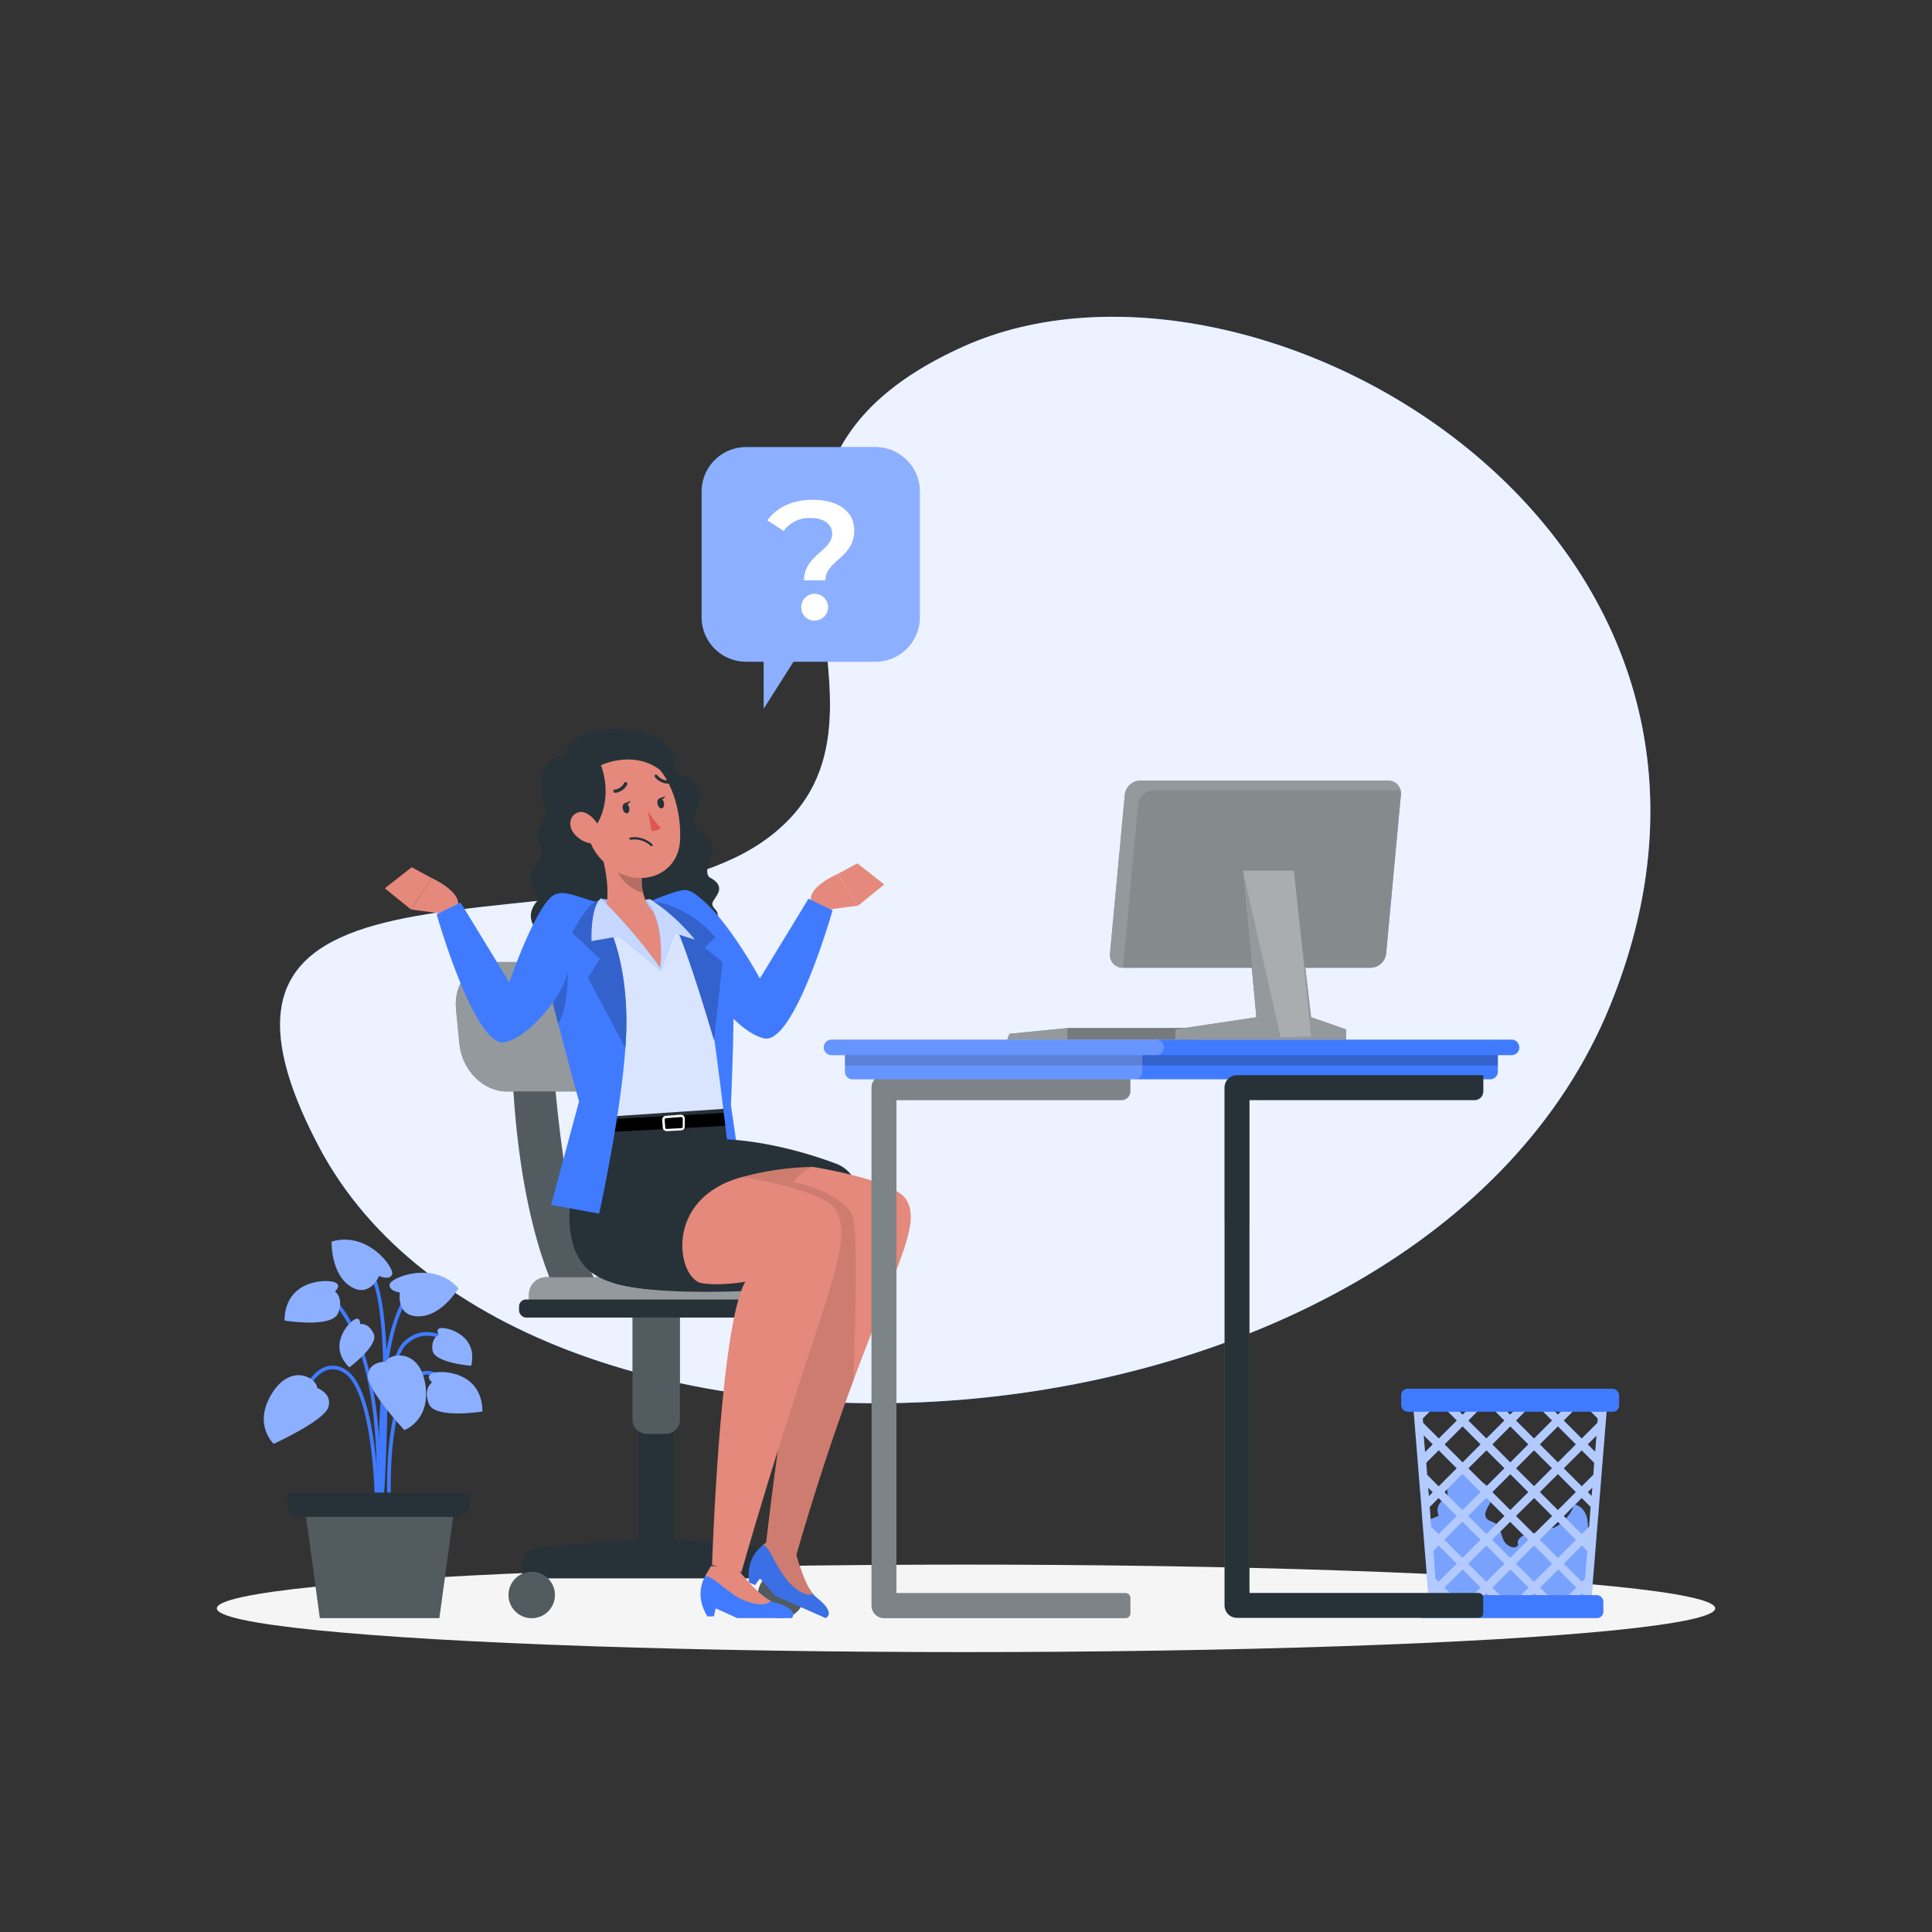 <svg xmlns="http://www.w3.org/2000/svg" viewBox="0 0 500 500"><rect x="0" y="0" width="500" height="500" fill="#333333" stroke="none"/><g id="freepik--background-simple--inject-148"><path d="M249.33,89.68c-75.18,33.82-6.93,94.11-50.34,127S37.55,211.5,82.54,296.76c52.85,100.15,284.29,86.25,334.19-36.6S324.51,55.85,249.33,89.68Z" style="fill:#407BFF"></path><path d="M249.33,89.68c-75.18,33.82-6.93,94.11-50.34,127S37.55,211.5,82.54,296.76c52.85,100.15,284.29,86.25,334.19-36.6S324.51,55.85,249.33,89.68Z" style="fill:#fff;opacity:0.9"></path></g><g id="freepik--Shadow--inject-148"><ellipse id="freepik--path--inject-148" cx="250" cy="416.24" rx="193.89" ry="11.32" style="fill:#f5f5f5"></ellipse></g><g id="freepik--Plant--inject-148"><path d="M98.47,387.31l-.94,0c0-1.4,1.16-34.45,6.91-40,5.91-5.76,12.86-.09,12.93,0l-.61.73c-.25-.22-6.36-5.18-11.66,0C99.62,353.25,98.48,387,98.47,387.31Z" style="fill:#407BFF"></path><path d="M98,393.94l-.94-.09c0-.4,3.71-40.12-10.68-56.63l.72-.62C101.75,353.42,98,393.54,98,393.94Z" style="fill:#407BFF"></path><path d="M98.46,389.7c-.13-1.88-2.9-46,8.16-56.19l.64.69c-10.73,9.87-7.89,55-7.86,55.44Z" style="fill:#407BFF"></path><path d="M97.06,389.67c0-.3-.35-30-8.21-34.47a5,5,0,0,0-4.58-.47c-4.62,1.9-7.07,10.71-7.09,10.8l-.91-.25c.1-.38,2.59-9.34,7.64-11.43a5.92,5.92,0,0,1,5.41.53c8.33,4.77,8.67,34,8.68,35.28Z" style="fill:#407BFF"></path><path d="M100.29,389.7c-.05-1-1.27-23.45,5.11-31.77,1.69-2.21,3.57-3.27,5.61-3.12,4.53.32,8,6.46,8.2,6.72l-.83.46c0-.06-3.41-6-7.43-6.24-1.7-.12-3.32.81-4.8,2.75-6.17,8.05-4.93,30.91-4.91,31.14Z" style="fill:#407BFF"></path><path d="M99,392.81l-.94-.07c0-.54,4-54.13-2.59-63.06l.76-.57C103.06,338.33,99.19,390.59,99,392.81Z" style="fill:#407BFF"></path><path d="M82.07,359.19s4.09,1.5,2.87,5.06-14.12,9.4-14.12,9.4-5.41-5-.45-13S82,356.64,82.07,359.19Z" style="fill:#407BFF"></path><path d="M82.07,359.19s4.09,1.5,2.87,5.06-14.12,9.4-14.12,9.4-5.41-5-.45-13S82,356.64,82.07,359.19Z" style="fill:#fff;isolation:isolate;opacity:0.4"></path><path d="M99.82,352.42s-4.35-.18-4.59,3.57,9.42,14.11,9.42,14.11,6.89-2.49,5.41-11.84S100.9,350.12,99.82,352.42Z" style="fill:#407BFF"></path><path d="M99.82,352.42s-4.35-.18-4.59,3.57,9.42,14.11,9.42,14.11,6.89-2.49,5.41-11.84S100.9,350.12,99.82,352.42Z" style="fill:#fff;isolation:isolate;opacity:0.4"></path><path d="M103.5,334.49s-2.9-.32-2.66-2.08,11.27-6.31,17.78,1c0,0-4.17,7.16-10.2,7.25S103.5,334.49,103.5,334.49Z" style="fill:#407BFF"></path><path d="M103.5,334.49s-2.9-.32-2.66-2.08,11.27-6.31,17.78,1c0,0-4.17,7.16-10.2,7.25S103.5,334.49,103.5,334.49Z" style="fill:#fff;isolation:isolate;opacity:0.4"></path><path d="M98.1,330.2s2.63,1.27,3.36-.35-6.22-11.32-15.64-8.53c0,0-.25,8.29,4.82,11.55S98.1,330.2,98.1,330.2Z" style="fill:#407BFF"></path><path d="M98.1,330.2s2.63,1.27,3.36-.35-6.22-11.32-15.64-8.53c0,0-.25,8.29,4.82,11.55S98.1,330.2,98.1,330.2Z" style="fill:#fff;isolation:isolate;opacity:0.4"></path><path d="M111.83,357.76s-2-1.62.15-2.4,12.76-.57,12.87,9.93c0,0-12.34,2-13.87-2S111.83,357.76,111.83,357.76Z" style="fill:#407BFF"></path><path d="M111.83,357.76s-2-1.62.15-2.4,12.76-.57,12.87,9.93c0,0-12.34,2-13.87-2S111.83,357.76,111.83,357.76Z" style="fill:#fff;isolation:isolate;opacity:0.4"></path><path d="M86.67,334.22s2-1.61-.16-2.4-12.76-.57-12.87,9.93c0,0,12.34,2.05,13.87-1.95S86.67,334.22,86.67,334.22Z" style="fill:#407BFF"></path><path d="M86.67,334.22s2-1.61-.16-2.4-12.76-.57-12.87,9.93c0,0,12.34,2.05,13.87-1.95S86.67,334.22,86.67,334.22Z" style="fill:#fff;isolation:isolate;opacity:0.4"></path><path d="M93.19,342.68s.17-2-1.41-1.2-7.11,6.73-1.38,12.38c0,0,7.7-5.7,6.31-8.68S93.19,342.68,93.19,342.68Z" style="fill:#407BFF"></path><path d="M93.19,342.68s.17-2-1.41-1.2-7.11,6.73-1.38,12.38c0,0,7.7-5.7,6.31-8.68S93.19,342.68,93.19,342.68Z" style="fill:#fff;isolation:isolate;opacity:0.4"></path><path d="M113.61,345.47s-1.19-1.56.56-1.76,9.6,1.9,7.77,9.74c0,0-9.56-.72-10-4S113.61,345.47,113.61,345.47Z" style="fill:#407BFF"></path><path d="M113.61,345.47s-1.19-1.56.56-1.76,9.6,1.9,7.77,9.74c0,0-9.56-.72-10-4S113.61,345.47,113.61,345.47Z" style="fill:#fff;isolation:isolate;opacity:0.4"></path><polygon points="82.78 418.76 113.7 418.76 117.81 388.69 78.68 388.69 82.78 418.76" style="fill:#263238"></polygon><polygon points="82.78 418.76 113.7 418.76 117.81 388.69 78.68 388.69 82.78 418.76" style="fill:#fff;isolation:isolate;opacity:0.2"></polygon><path d="M121.68,386.26v2.85a3.45,3.45,0,0,1-3.46,3.46H77.87a3.45,3.45,0,0,1-3.46-3.46v-2.85Z" style="fill:#263238"></path></g><g id="freepik--trash-bin--inject-148"><path d="M372.37,392.28a3.18,3.18,0,0,1,2.55-4.56,6.8,6.8,0,0,1,2.15-7.44,1.63,1.63,0,0,1,.94-.41,1.77,1.77,0,0,1,1,.44l6,4.28a3.63,3.63,0,0,1,1.18,1.16c1.22,2.36-3.17,5.38-1.37,7.33.52.56,1.36.67,2,1.08,1.42.88,1.59,2.83,2.25,4.36s3,2.73,3.85,1.31c-.65-1.47,1.31-2.74,2.91-2.93s3.27-.27,4.15-1.77c2.27,2,7.35-3.55,7.23-5.78,1.87.14,3.14,1.89,3.55,3.63a26.43,26.43,0,0,1,.19,5.56c.06,3.61,1.22,7.15,1.16,10.76-.05,2.81-1.14,5.93-3.71,7.06a9.93,9.93,0,0,1-4,.54l-29.3-.19a4.64,4.64,0,0,1-2.06-.34c-1.32-.69-1.6-2.43-1.72-3.92q-.78-9.54-1.57-19.09Z" style="fill:#407BFF"></path><path d="M372.37,392.28a3.18,3.18,0,0,1,2.55-4.56,6.8,6.8,0,0,1,2.15-7.44,1.63,1.63,0,0,1,.94-.41,1.77,1.77,0,0,1,1,.44l6,4.28a3.63,3.63,0,0,1,1.18,1.16c1.22,2.36-3.17,5.38-1.37,7.33.52.56,1.36.67,2,1.08,1.42.88,1.59,2.83,2.25,4.36s3,2.73,3.85,1.31c-.65-1.47,1.31-2.74,2.91-2.93s3.27-.27,4.15-1.77c2.27,2,7.35-3.55,7.23-5.78,1.87.14,3.14,1.89,3.55,3.63a26.43,26.43,0,0,1,.19,5.56c.06,3.61,1.22,7.15,1.16,10.76-.05,2.81-1.14,5.93-3.71,7.06a9.93,9.93,0,0,1-4,.54l-29.3-.19a4.64,4.64,0,0,1-2.06-.34c-1.32-.69-1.6-2.43-1.72-3.92q-.78-9.54-1.57-19.09Z" style="fill:#fff;isolation:isolate;opacity:0.3"></path><path d="M365.54,361.32l.38,4.59.26,3.28.69,8.54.39,4.89.54,6.53L368,392l.06.83.27,3.28.36,4.52.23,2.79.23,2.83.27,3.29.2,2.51.23,2.79L370,416h41.72l.1-1.22L412,412l.2-2.49.27-3.29.24-2.84.22-2.79.36-4.51.27-3.29.08-.83.22-2.8.52-6.53.4-4.9.69-8.53.27-3.28.37-4.59H365.54Zm2.31,2.13h.95l-.88.88h0Zm4,0h1l4.18,4.18-4.67,4.66-4.07-4.06-.08-1.12Zm-2.73,15.09,3.22-3.22L377,380l-4.67,4.67-3-3Zm43.24,3.12-3,3L404.69,380l4.66-4.65,3.23,3.22h0Zm-33.84-12.53,4.66,4.67-4.66,4.67-4.67-4.67Zm0-3-2.67-2.67h5.34Zm6.17,9.2,4.67,4.65-4.67,4.67L380,380Zm6.17,15.49-4.65-4.66,4.65-4.66,4.67,4.66Zm6.18-3.15,4.66,4.67L397,397l-4.67-4.67Zm-7.68,4.66L384.65,397,380,392.33l4.66-4.67Zm-3.15-18.52,4.65-4.67,4.67,4.67-4.67,4.67ZM397,375.32l4.66,4.65L397,384.64,392.34,380Zm1.51-1.52,4.67-4.67,4.66,4.67-4.66,4.67Zm9.33,12.35-4.66,4.66-4.67-4.66,4.67-4.66Zm-4.66,7.69,4.66,4.66-4.66,4.66-4.67-4.66Zm-1.52,10.84L397,409.34l-4.66-4.66L397,400Zm-10.84-1.52-4.65-4.66,4.65-4.66,4.67,4.66Zm-1.5,1.52-4.67,4.66L380,404.68l4.66-4.67Zm-6.18,6.17-3,3h-3.29l-3-3,4.67-4.67Zm-4.66-7.69-4.67-4.66,4.67-4.66,4.66,4.66Zm0-12.35-4.67-4.66,4.67-4.66,4.66,4.66Zm5.68-27.36h1l4.18,4.18-4.67,4.66L380,367.63Zm4,0h5.33l-2.67,2.67Zm8.34,0h1l4.17,4.18L397,372.29l-4.66-4.66Zm9.34,0-2.66,2.67-2.67-2.67Zm4,0,3.66,3.66-.09,1.12-4.06,4.06-4.66-4.66,4.17-4.18Zm4,0-.08.87h0l-.86-.87Zm-1,12.29-1.94-1.94,2.28-2.28Zm-.93,11.42-1-1,1.2-1.2h0l-.19,2.21Zm-.64,7.95L409.35,397l-4.66-4.66,4.66-4.67,2.3,2.31ZM411,398.6l-.1-.1.11-.1v.2Zm-.82,9.94-.79.79-4.66-4.65,4.66-4.67,1.38,1.38-.59,7.15Zm-2.3,5.33,1.51-1.51.45.44-.08,1.07Zm-3,0h-3.29l-3-3,4.67-4.67,4.66,4.67Zm-9.34,0,1.52-1.51,1.51,1.51Zm-6.3,0-3-3,4.65-4.67,4.67,4.67-3,3Zm-6.05,0,1.52-1.51,1.52,1.51Zm-11.28-1.07.45-.44,1.52,1.51h-1.88Zm-.92-11.41L372.3,400l4.67,4.67-4.67,4.65-.8-.79Zm-.25-3,.12.11-.1.1,0-.21ZM370,390l2.3-2.31,4.67,4.67L372.3,397l-1.89-1.88Zm-.41-5,1.21,1.2-1,1ZM368.5,371.5l2.3,2.3-2,2-.34-4.26Z" style="fill:#407BFF"></path><g style="isolation:isolate;opacity:0.6"><path d="M365.54,361.32l.38,4.59.26,3.28.69,8.54.39,4.89.54,6.53L368,392l.06.83.27,3.28.36,4.52.23,2.79.23,2.83.27,3.29.2,2.51.23,2.79L370,416h41.72l.1-1.22L412,412l.2-2.49.27-3.29.24-2.84.22-2.79.36-4.51.27-3.29.08-.83.22-2.8.52-6.53.4-4.9.69-8.53.27-3.28.37-4.59H365.54Zm2.31,2.13h.95l-.88.88h0Zm4,0h1l4.18,4.18-4.67,4.66-4.07-4.06-.08-1.12Zm-2.73,15.09,3.22-3.22L377,380l-4.67,4.67-3-3Zm43.24,3.12-3,3L404.69,380l4.66-4.65,3.23,3.22h0Zm-33.84-12.53,4.66,4.67-4.66,4.67-4.67-4.67Zm0-3-2.67-2.67h5.34Zm6.17,9.2,4.67,4.65-4.67,4.67L380,380Zm6.17,15.49-4.65-4.66,4.65-4.66,4.67,4.66Zm6.18-3.15,4.66,4.67L397,397l-4.67-4.67Zm-7.68,4.66L384.65,397,380,392.33l4.66-4.67Zm-3.15-18.52,4.65-4.67,4.67,4.67-4.67,4.67ZM397,375.32l4.66,4.65L397,384.64,392.34,380Zm1.51-1.52,4.67-4.67,4.66,4.67-4.66,4.67Zm9.33,12.35-4.66,4.66-4.67-4.66,4.67-4.66Zm-4.66,7.69,4.66,4.66-4.66,4.66-4.67-4.66Zm-1.52,10.84L397,409.34l-4.66-4.66L397,400Zm-10.84-1.52-4.65-4.66,4.65-4.66,4.67,4.66Zm-1.5,1.52-4.67,4.66L380,404.68l4.66-4.67Zm-6.18,6.17-3,3h-3.29l-3-3,4.67-4.67Zm-4.66-7.69-4.67-4.66,4.67-4.66,4.66,4.66Zm0-12.35-4.67-4.66,4.67-4.66,4.66,4.66Zm5.68-27.36h1l4.18,4.18-4.67,4.66L380,367.63Zm4,0h5.33l-2.67,2.67Zm8.34,0h1l4.17,4.18L397,372.29l-4.66-4.66Zm9.34,0-2.66,2.67-2.67-2.67Zm4,0,3.66,3.66-.09,1.12-4.06,4.06-4.66-4.66,4.17-4.18Zm4,0-.08.87h0l-.86-.87Zm-1,12.29-1.94-1.94,2.28-2.28Zm-.93,11.42-1-1,1.2-1.2h0l-.19,2.21Zm-.64,7.95L409.35,397l-4.66-4.66,4.66-4.67,2.3,2.31ZM411,398.6l-.1-.1.11-.1v.2Zm-.82,9.94-.79.79-4.66-4.65,4.66-4.67,1.38,1.38-.59,7.15Zm-2.3,5.33,1.51-1.51.45.44-.08,1.07Zm-3,0h-3.29l-3-3,4.67-4.67,4.66,4.67Zm-9.34,0,1.52-1.51,1.51,1.51Zm-6.3,0-3-3,4.65-4.67,4.67,4.67-3,3Zm-6.05,0,1.52-1.51,1.52,1.51Zm-11.28-1.07.45-.44,1.52,1.51h-1.88Zm-.92-11.41L372.3,400l4.67,4.67-4.67,4.65-.8-.79Zm-.25-3,.12.11-.1.1,0-.21ZM370,390l2.3-2.31,4.67,4.67L372.3,397l-1.89-1.88Zm-.41-5,1.21,1.2-1,1ZM368.5,371.5l2.3,2.3-2,2-.34-4.26Z" style="fill:#fff"></path></g><rect x="362.63" y="359.41" width="56.39" height="5.95" rx="1.64" style="fill:#407BFF"></rect><rect x="366.7" y="412.81" width="48.26" height="5.95" rx="1.64" transform="translate(781.65 831.57) rotate(180)" style="fill:#407BFF"></rect></g><g id="freepik--speech-bubble--inject-148"><path d="M226.56,115.71H193.09a11.51,11.51,0,0,0-11.51,11.51v32.52a11.51,11.51,0,0,0,11.51,11.51h4.55l0,12.15,7.71-12.15h21.18a11.51,11.51,0,0,0,11.51-11.51V127.22A11.51,11.51,0,0,0,226.56,115.71Z" style="fill:#407BFF"></path><path d="M226.56,115.71H193.09a11.51,11.51,0,0,0-11.51,11.51v32.52a11.51,11.51,0,0,0,11.51,11.51h4.55l0,12.15,7.71-12.15h21.18a11.51,11.51,0,0,0,11.51-11.51V127.22A11.51,11.51,0,0,0,226.56,115.71Z" style="fill:#fff;opacity:0.4"></path><path d="M215.36,138.16c0-2.45-2.09-4.1-5.45-4.1a8.22,8.22,0,0,0-7.1,3.35l-4.23-2.74c2.44-3.32,6.36-5.32,11.81-5.32,6.41,0,10.69,2.92,10.69,7.93,0,7.11-7.46,7.76-7.46,12.91h-5.54C208.08,143.74,215.36,142.52,215.36,138.16Zm-8,19.05a3.47,3.47,0,1,1,3.48,3.4A3.33,3.33,0,0,1,207.39,157.21Z" style="fill:#fff"></path></g><g id="freepik--Character--inject-148"><path d="M142.85,270.11s2.82,56.47,15,66.19h-13s-11.6-19.24-12.47-66.19Z" style="fill:#263238"></path><path d="M142.85,270.11s2.82,56.47,15,66.19h-13s-11.6-19.24-12.47-66.19Z" style="fill:#fff;isolation:isolate;opacity:0.2"></path><path d="M133.08,278.07h12.31c3.61,0,6.22-3.24,5.82-7.24l-.52-5.34c-.4-4-3.64-7.24-7.25-7.24H131.13c-3.61,0-6.21,3.25-5.82,7.24l.53,5.34C126.23,274.83,129.47,278.07,133.08,278.07Z" style="fill:#263238"></path><path d="M131.17,282.47H152c6.1,0,10.51-5.49,9.84-12.25l-.89-9c-.66-6.77-6.15-12.25-12.25-12.25H127.87c-6.11,0-10.51,5.48-9.85,12.25l.89,9C119.58,277,125.07,282.47,131.17,282.47Z" style="fill:#263238"></path><path d="M131.17,282.47H152c6.1,0,10.51-5.49,9.84-12.25l-.89-9c-.66-6.77-6.15-12.25-12.25-12.25H127.87c-6.11,0-10.51,5.48-9.85,12.25l.89,9C119.58,277,125.07,282.47,131.17,282.47Z" style="fill:#fff;opacity:0.5"></path><path d="M141.39,330.53h58.47a4.49,4.49,0,0,1,4.49,4.49v4.87a0,0,0,0,1,0,0H136.9a0,0,0,0,1,0,0V335A4.49,4.49,0,0,1,141.39,330.53Z" style="fill:#263238"></path><path d="M141.39,330.53h58.47a4.49,4.49,0,0,1,4.49,4.49v4.87a0,0,0,0,1,0,0H136.9a0,0,0,0,1,0,0V335A4.49,4.49,0,0,1,141.39,330.53Z" style="fill:#fff;opacity:0.5"></path><path d="M139.25,400.55l26-2.27V364.13h9.14v34.14l26.1,2.28a4.49,4.49,0,0,1,4,4.47v3.46H135.19V405A4.5,4.5,0,0,1,139.25,400.55Z" style="fill:#263238"></path><path d="M196.13,412.78a6,6,0,1,0,6-6A6,6,0,0,0,196.13,412.78Z" style="fill:#263238"></path><path d="M143.61,412.78a6,6,0,1,1-6-6A6,6,0,0,1,143.61,412.78Z" style="fill:#263238"></path><path d="M167.39,337.67h4.86a3.71,3.71,0,0,1,3.71,3.71V371.1a0,0,0,0,1,0,0H163.68a0,0,0,0,1,0,0V341.38A3.71,3.71,0,0,1,167.39,337.67Z" transform="translate(339.65 708.76) rotate(180)" style="fill:#263238"></path><path d="M167.39,337.67h4.86a3.71,3.71,0,0,1,3.71,3.71V371.1a0,0,0,0,1,0,0H163.68a0,0,0,0,1,0,0V341.38A3.71,3.71,0,0,1,167.39,337.67Z" transform="translate(339.65 708.76) rotate(180)" style="fill:#fff;isolation:isolate;opacity:0.2"></path><rect x="134.33" y="336.3" width="72.59" height="4.68" rx="1.81" style="fill:#263238"></rect><path d="M196.13,412.78a6,6,0,1,0,6-6A6,6,0,0,0,196.13,412.78Z" style="fill:#fff;isolation:isolate;opacity:0.2"></path><path d="M143.61,412.78a6,6,0,1,1-6-6A6,6,0,0,1,143.61,412.78Z" style="fill:#fff;isolation:isolate;opacity:0.2"></path><path d="M146,195.51s1.75-5.62,9.09-6.64,16.28,1.45,18.1,4.51.42,6.07,2.87,7.08,5.94,3.5,5.26,6-3.15,7.57-.43,8.56,4.43,5,3.24,7-1.62,4.48-.26,5.18,3,2.07,1.87,4.15-2.21,2.37-.51,4.14-1.24,5.75-1.24,5.75-39.26,4.67-44,.56-1.79-7.74-.77-8.82-1.51-.66-1.86-4.74,2.12-4.68,2.63-7.07-2-4.68-.34-7,2.19-3.62,1-6.06S139.26,195.68,146,195.51Z" style="fill:#263238"></path><path d="M213.37,235.53l8.7-1.16-5.32-8.16s-7.79,3.24-6.84,7.17Z" style="fill:#e4897b"></path><polygon points="228.84 228.9 221.88 223.44 216.75 226.21 222.07 234.37 228.84 228.9" style="fill:#e4897b"></polygon><path d="M215.47,235.6s-10,35.23-17.85,33.1c-4.34-1.18-8.51-5.36-11.83-9.7a77.54,77.54,0,0,1-7.29-11.76v-.13l-1-16.72c7.77,1.91,19.16,22.84,19.16,22.84l12.58-20.65Z" style="fill:#407BFF"></path><path d="M176,254.25a116.71,116.71,0,0,0-23.9-16.66q1.19-.15,2.4-.24a115.5,115.5,0,0,1,16.5-.56c1.37.08,2.77.19,4.15.31h0C178.6,244.93,176,254.25,176,254.25Z" style="fill:#fff;opacity:0.7"></path><path d="M152.14,289.34c-.75-8.45-3.78-23.95-9-40.23-1.7-5.29,1.18-11.26,1.18-11.26s7.09-.19,7.81-.26,1.59-.18,2.4-.24a115.5,115.5,0,0,1,16.5-.56c1.37.08,2.77.19,4.15.31.44,0,5.43.09,5.86.13,0,0,6.91,7.9,7.33,14.3a114.34,114.34,0,0,1,.57,14.81c0,5.81-.46,13.47-.84,21.63Z" style="fill:#407BFF"></path><path d="M152.14,289.34c-.75-8.45-3.78-23.95-9-40.23-1.7-5.29,1.18-11.26,1.18-11.26s7.09-.19,7.81-.26,1.59-.18,2.4-.24a115.5,115.5,0,0,1,16.5-.56c1.37.08,2.77.19,4.15.31.44,0,5.43.09,5.86.13,0,0,6.91,7.9,7.33,14.3a114.34,114.34,0,0,1,.57,14.81c0,5.81-.46,13.47-.84,21.63Z" style="fill:#fff;opacity:0.8"></path><path d="M152.14,289.34l36-2.43s1.08,10.82.83,10.66-38.55,1.35-38.55,1.35Z" style="fill:#263238"></path><polygon points="152.47 289.94 188.11 287.97 188.11 291.35 152.14 293.26 152.47 289.94"></polygon><path d="M172.53,292.73a1,1,0,0,1-1-.9l-.16-2a1,1,0,0,1,.9-1.05l3.9-.3a1,1,0,0,1,.74.26,1,1,0,0,1,.31.71v2.09a1,1,0,0,1-.92,1l-3.75.2Zm3.75-3.65h0l-3.91.3a.39.39,0,0,0-.36.43l.16,2a.37.37,0,0,0,.41.36l3.75-.2a.39.39,0,0,0,.37-.39v-2.09a.4.4,0,0,0-.12-.29A.39.39,0,0,0,176.28,289.08Z" style="fill:#fff"></path><path d="M190.34,295.34c-9.57-.95-22-1.72-38.2-2.08,0,0-12.07,28.43,2.24,36.92,4.33,2.57,11.47,3.59,19.33,3.75a16.25,16.25,0,0,0,16.63-16.23Z" style="fill:#263238"></path><path d="M155.06,314.09l-12.44-2.26,7.24-26.78S148,278.4,146,270.78c-.51-1.92-1-3.89-1.54-5.84s-.94-3.63-1.36-5.32a91.13,91.13,0,0,1-2.3-10.6c-.23-4.27-.94-15.82,3.16-17.63,2.43-1.08,7.41,1.47,10.56,2.06a67,67,0,0,1,7.57,29.32C162.59,280.08,155.06,314.09,155.06,314.09Z" style="fill:#407BFF"></path><path d="M166.88,233.85s11.62,1.45,16.57,26.2c2,10,6.76,52.83,6.76,52.83l2.7-1.35L189.16,286s1.35-29.58.3-35.65-6.37-19.23-11.91-20C175.3,230.09,166.88,233.85,166.88,233.85Z" style="fill:#407BFF"></path><path d="M167.42,233.5,168,233a26.83,26.83,0,0,1,17.14,9.58l-2.7,2.64L187,249l-2.2,20.26s-7-23.9-10.07-29.64C174.75,239.57,169.66,234.6,167.42,233.5Z" style="fill:#407BFF"></path><path d="M167.42,233.5l.54-.44a26.67,26.67,0,0,1,17.14,9.54l-2.7,2.64L187,249l-2.2,20.26s-7-23.9-10.07-29.64C174.75,239.57,169.66,234.6,167.42,233.5Z" style="opacity:0.2"></path><path d="M154.78,234.53s9,11.46,7.05,36.67l-9.67-18.13,3.08-4.95-7.2-6.75s4.65-9,7.32-8.31Z" style="fill:#407BFF"></path><path d="M154.78,234.53s9,11.46,7.05,36.67l-9.67-18.13,3.08-4.95-7.2-6.75s4.65-9,7.32-8.31Z" style="opacity:0.2"></path><path d="M155.54,232.51s2.72,1,11.45.35c0,0,3.3,3.06,4.34,6.27s-2.28,6.32-7.56,3.51S155.54,232.51,155.54,232.51Z" style="fill:#407BFF"></path><path d="M155.54,232.51s2.72,1,11.45.35c0,0,3.3,3.06,4.34,6.27s-2.28,6.32-7.56,3.51S155.54,232.51,155.54,232.51Z" style="fill:#fff;opacity:0.5"></path><path d="M173.17,239.12l-2,11.95-15.72-13.75c3.33-3.67,1.23-13.33-.38-18.6l4.45,3.34,6.62,4.95a12.09,12.09,0,0,0,.32,4.07c.5,2.11,1.4,4.09,2.39,4.51Z" style="fill:#e4897b"></path><path d="M166.46,231.08c-2.64-.59-6.1-3.32-6.66-6a12.39,12.39,0,0,1-.28-3l6.62,4.95A12.09,12.09,0,0,0,166.46,231.08Z" style="opacity:0.2"></path><path d="M155.54,232.51a137.27,137.27,0,0,1,15.31,17.94s1.56-12-3.86-17.59l1.25-.15a50.58,50.58,0,0,1,11.57,10.46l-5.21-1.65L171,251.16,160.3,242.3l-7.21,1.25S152.76,234.65,155.54,232.51Z" style="fill:#407BFF"></path><path d="M155.54,232.51a137.27,137.27,0,0,1,15.31,17.94s1.56-12-3.86-17.59l1.25-.15a50.58,50.58,0,0,1,11.57,10.46l-5.21-1.65L171,251.16,160.3,242.3l-7.21,1.25S152.76,234.65,155.54,232.51Z" style="fill:#fff;opacity:0.7"></path><path d="M150.17,208.22c1.9,8.52,2.53,12.16,7.56,16.1,7.57,5.94,17.57,2.32,18.24-6.45.6-7.9-2.61-20.5-11.55-23A11.17,11.17,0,0,0,150.17,208.22Z" style="fill:#e4897b"></path><path d="M161.17,209.28c.13.72.61,1.26,1.07,1.21s.74-.67.61-1.39-.61-1.27-1.08-1.22S161,208.56,161.17,209.28Z" style="fill:#263238"></path><path d="M170.16,208c.13.72.61,1.26,1.07,1.21s.74-.67.61-1.4-.61-1.26-1.07-1.21S170,207.3,170.16,208Z" style="fill:#263238"></path><path d="M170.57,206.69l1.61-.68S171.55,207.45,170.57,206.69Z" style="fill:#263238"></path><path d="M167.69,209.91a21.44,21.44,0,0,0,3.35,4.33,2.93,2.93,0,0,1-2.44.76Z" style="fill:#de5753"></path><path d="M161.79,202.42a.43.43,0,0,0-.26.2,3.12,3.12,0,0,1-2.42,1.72.39.39,0,0,0-.37.44.45.45,0,0,0,.47.4,3.91,3.91,0,0,0,3.1-2.14.44.44,0,0,0-.2-.57A.46.46,0,0,0,161.79,202.42Z" style="fill:#263238"></path><path d="M169.82,200.46a.39.39,0,0,0-.29.09.43.43,0,0,0,0,.6,4.48,4.48,0,0,0,3.61,1.65.39.39,0,0,0,.35-.46A.45.45,0,0,0,173,202a3.6,3.6,0,0,1-2.85-1.34A.47.47,0,0,0,169.82,200.46Z" style="fill:#263238"></path><path d="M161.58,207.94l1.61-.68S162.56,208.71,161.58,207.94Z" style="fill:#263238"></path><path d="M154.54,213.16s4.19-6.1,1-15.13c0,0,9.47-4.6,16.64,2.41,0,0-6.67-11.7-20.61-6.1s-3.43,19-1.7,20.11S154.54,213.16,154.54,213.16Z" style="fill:#263238"></path><path d="M148.47,215.59a7,7,0,0,0,4.61,2.71c2.36.28,3-2.1,2-4.28-1-2-3.36-4.49-5.52-3.75S147,213.72,148.47,215.59Z" style="fill:#e4897b"></path><path d="M168.61,219a.29.29,0,0,1-.21-.09,6.23,6.23,0,0,0-5.16-1.59.29.29,0,0,1-.34-.23.3.3,0,0,1,.24-.34,6.69,6.69,0,0,1,5.68,1.76.29.29,0,0,1,0,.41A.27.27,0,0,1,168.61,219Z" style="fill:#263238"></path><path d="M144.42,264.94c-.48-1.83-.94-3.63-1.36-5.32,2.3-2.77,3.52-14.64,3.52-14.64S148.18,259.45,144.42,264.94Z" style="opacity:0.2"></path><path d="M115.06,236.53l-8.7-1.16,5.32-8.16s7.79,3.45,6.85,7.39Z" style="fill:#e4897b"></path><polygon points="99.59 229.9 106.55 224.44 111.68 227.21 106.36 235.37 99.59 229.9" style="fill:#e4897b"></polygon><path d="M113,236.6s10,35.23,17.85,33.1c4.35-1.18,8.51-5.36,11.83-9.7a25.62,25.62,0,0,0,5-11.76l-3.69-16.85c-4.68,1-12.19,22.84-12.19,22.84l-12.59-20.65Z" style="fill:#407BFF"></path><path d="M159.07,318.76v13.36c11.9,3.43,36.61,2.12,51.3.93a12.74,12.74,0,0,0,11.7-12.71v-11a8.71,8.71,0,0,0-5.64-8.16c-7.12-2.68-20.08-6.67-33.64-6.46A24,24,0,0,0,159.07,318.76Z" style="fill:#263238"></path><path d="M220.82,357.39c-4.33,11.7-9.33,26.35-14.67,44.84-.1.34-.2.68-.29,1s-.21.71-.31,1.07L200,403l-2.08-.51s.09-.82.26-2.27c0-.3.07-.62.1-1h0c1.49-12.9,7.21-60.24,12.89-70.07,0,0-6.43,1.19-11.31.37-3.51-.59-7.77-24.91-7.77-24.91A74.94,74.94,0,0,1,210.27,302h.13s20.58,3.23,24,8.29C238.66,316.52,232.06,327,220.82,357.39Z" style="fill:#e4897b"></path><path d="M213.68,418.75l-12.92-5.7-4.08-4.56-1.27,1.72-1.54-.67c-.72-5.74,2.06-8.42,3.53-9.64.1-.09.25-.2.43-.33a.7.7,0,0,1,.17-.13l.07-.05.2-.15,0,0h0l.12-.07,7.09,3.13s.12.37.34,1c.71,2,2.46,6.55,4.4,9,.08.1.16.21.24.3a6.11,6.11,0,0,0,.72.72C216.66,417.6,213.68,418.75,213.68,418.75Z" style="fill:#407BFF"></path><path d="M210.5,412.52c-2,.79-4.87-1.21-7-3.82A39.64,39.64,0,0,1,200,403a12.76,12.76,0,0,0-1.82-2.78c-.3-.27-.58-.38-.82-.27a0,0,0,0,0,0,0c.1-.09.25-.2.43-.33a.84.84,0,0,1,.17-.13l.07-.05.2-.15,0,0h0l.12-.07c.74-.56,1.57-1.13,1.57-1.13l5.7,2.52s.16.67.45,1.7c.74,2.64,2.31,7.65,4.11,10C210.34,412.32,210.42,412.43,210.5,412.52Z" style="fill:#e4897b"></path><path d="M220.82,357.39c-4.33,11.7-9.33,26.35-14.67,44.84.74,2.64,2.31,7.65,4.11,10,.08.1.16.21.24.3a6.11,6.11,0,0,0,.72.72c5.44,4.36,2.46,5.51,2.46,5.51l-12.92-5.7-4.08-4.56-1.27,1.72-1.54-.67c-.72-5.74,2.06-8.42,3.53-9.64.1-.09.25-.2.43-.33a.7.7,0,0,1,.17-.13l.07-.05.2-.15,0,0h0c1.49-12.9,7.21-60.24,12.89-70.07,0,0-6.43,1.19-11.31.37-3.51-.59-7.77-24.91-7.77-24.91A74.94,74.94,0,0,1,210.27,302h.13s-2.17.21-5.12,3.91c0,0,12,2.24,15.29,8.6C221.88,317.11,221.61,335.91,220.82,357.39Z" style="isolation:isolate;opacity:0.1"></path><path d="M192.11,304.6s20.59,3.23,24,8.28c5.93,8.7-4.75,25.8-24.23,94l-7.6-1.86s2-61.9,8.6-73.31c0,0-6.43,1.19-11.3.37C175.34,331,171.39,310.14,192.11,304.6Z" style="fill:#e4897b"></path><path d="M183.07,418.32h1.69l.46-2.08,5.58,2.52h14.12s2.25-2.26-4.48-4.06a4.75,4.75,0,0,1-.95-.37c-3.59-1.68-8.69-7.36-8.69-7.36h-7.75a10.5,10.5,0,0,0-.64,1.12C181.56,409.79,180.1,413.37,183.07,418.32Z" style="fill:#407BFF"></path><path d="M182.41,408.09v0c1-1.14,5.68,3.87,9.09,5.58,3.05,1.52,6.47,2.19,8,.64-3.59-1.68-9.23-9-9.23-9H184S182.78,407.36,182.41,408.09Z" style="fill:#e4897b"></path></g><g id="freepik--Desk--inject-148"><g style="isolation:isolate;opacity:0.3"><path d="M316.91,281.48v134a3.22,3.22,0,0,0,3.23,3.22h62.51a1.22,1.22,0,0,0,1.22-1.22v-4a1.23,1.23,0,0,0-1.22-1.23H323.36V284.7h58.28a2.24,2.24,0,0,0,2.23-2.25v-4.2H320.14A3.22,3.22,0,0,0,316.91,281.48Z" style="fill:#fff"></path></g><path d="M316.91,281.48v34.18q3.22.82,6.45,1.58V284.7h58.28a2.24,2.24,0,0,0,2.23-2.25v-4.2H320.14A3.22,3.22,0,0,0,316.91,281.48Z" style="opacity:0.2"></path><polygon points="309.62 269.05 308.82 266.06 276.25 266.06 261.25 267.55 260.68 269.05 309.62 269.05" style="fill:#263238"></polygon><polygon points="309.62 269.05 308.82 266.06 276.25 266.06 261.25 267.55 260.68 269.05 309.62 269.05" style="fill:#fff;isolation:isolate;opacity:0.5"></polygon><polygon points="276.25 266.06 276.25 269.05 309.62 269.05 308.82 266.06 276.25 266.06" style="isolation:isolate;opacity:0.2"></polygon><path d="M287.27,246.77a3.3,3.3,0,0,0,3.33,3.68h64.13a4.13,4.13,0,0,0,4-3.68l3.81-41.06a3.37,3.37,0,0,0-.09-1.2,3.27,3.27,0,0,0-3.24-2.49H295.1a4.12,4.12,0,0,0-4,3.69Z" style="fill:#263238"></path><path d="M287.27,246.77a3.3,3.3,0,0,0,3.33,3.68h64.13a4.13,4.13,0,0,0,4-3.68l3.81-41.06a3.37,3.37,0,0,0-.09-1.2,3.27,3.27,0,0,0-3.24-2.49H295.1a4.12,4.12,0,0,0-4,3.69Z" style="fill:#fff;isolation:isolate;opacity:0.5"></path><path d="M290.82,250.45h63.91a4.13,4.13,0,0,0,4-3.68l3.81-41.06a3.37,3.37,0,0,0-.09-1.2h-63.9a4.14,4.14,0,0,0-4,3.69l-3.81,41.05A3.63,3.63,0,0,0,290.82,250.45Z" style="isolation:isolate;opacity:0.1"></path><polygon points="334.88 225.27 321.62 225.27 325.15 263.26 304.17 266.41 304.17 269.05 348.36 269.05 348.36 266.41 339.31 263.26 334.88 225.27" style="fill:#263238"></polygon><polygon points="334.88 225.27 321.62 225.27 325.15 263.26 304.17 266.41 304.17 269.05 348.36 269.05 348.36 266.41 339.31 263.26 334.88 225.27" style="fill:#fff;isolation:isolate;opacity:0.5"></polygon><polygon points="321.62 225.27 331.45 268.45 339.31 268.21 334.88 225.27 321.62 225.27" style="fill:#fff;isolation:isolate;opacity:0.2"></polygon><path d="M228.78,418.76h62.51a1.23,1.23,0,0,0,1.23-1.23v-4a1.23,1.23,0,0,0-1.23-1.23H232V284.69h58.27a2.23,2.23,0,0,0,2.24-2.23v-4.21H228.78a3.22,3.22,0,0,0-3.22,3.22V415.53A3.23,3.23,0,0,0,228.78,418.76Z" style="fill:#263238"></path><g style="isolation:isolate;opacity:0.4"><path d="M228.78,418.76h62.51a1.23,1.23,0,0,0,1.23-1.23v-4a1.23,1.23,0,0,0-1.23-1.23H232V284.69h58.27a2.23,2.23,0,0,0,2.24-2.23v-4.21H228.78a3.22,3.22,0,0,0-3.22,3.22V415.53A3.23,3.23,0,0,0,228.78,418.76Z" style="fill:#fff"></path></g><path d="M387.65,272.16v5.21a2,2,0,0,1-1.95,1.95H220.63a1.94,1.94,0,0,1-1.94-1.95v-5.21Z" style="fill:#407BFF"></path><rect x="218.69" y="272.15" width="168.96" height="3.58" transform="translate(606.34 547.89) rotate(180)" style="isolation:isolate;opacity:0.2"></rect><path d="M393.21,271.07a2,2,0,0,1-2,2h-176a2,2,0,0,1-1.43-.59,1.46,1.46,0,0,1-.26-.34,2,2,0,0,1-.33-1.09,2,2,0,0,1,2-2h176a2,2,0,0,1,2,2Z" style="fill:#407BFF"></path><path d="M300.61,269.64a2,2,0,0,0-1.43-.59h-84a2,2,0,0,0-2,2,2,2,0,0,0,.33,1.09,1.46,1.46,0,0,0,.26.34,2,2,0,0,0,1.43.59h3.54v4.28a1.94,1.94,0,0,0,1.94,1.95H293.7a1.94,1.94,0,0,0,1.94-1.95v-4.28h3.54a2,2,0,0,0,1.71-.93,2,2,0,0,0-.28-2.52Z" style="fill:#fff;isolation:isolate;opacity:0.2"></path><path d="M316.91,281.48v134a3.22,3.22,0,0,0,3.23,3.22h62.51a1.22,1.22,0,0,0,1.22-1.22v-4a1.23,1.23,0,0,0-1.22-1.23H323.36V284.7h58.28a2.24,2.24,0,0,0,2.23-2.25v-4.2H320.14A3.22,3.22,0,0,0,316.91,281.48Z" style="fill:#263238"></path></g></svg>
